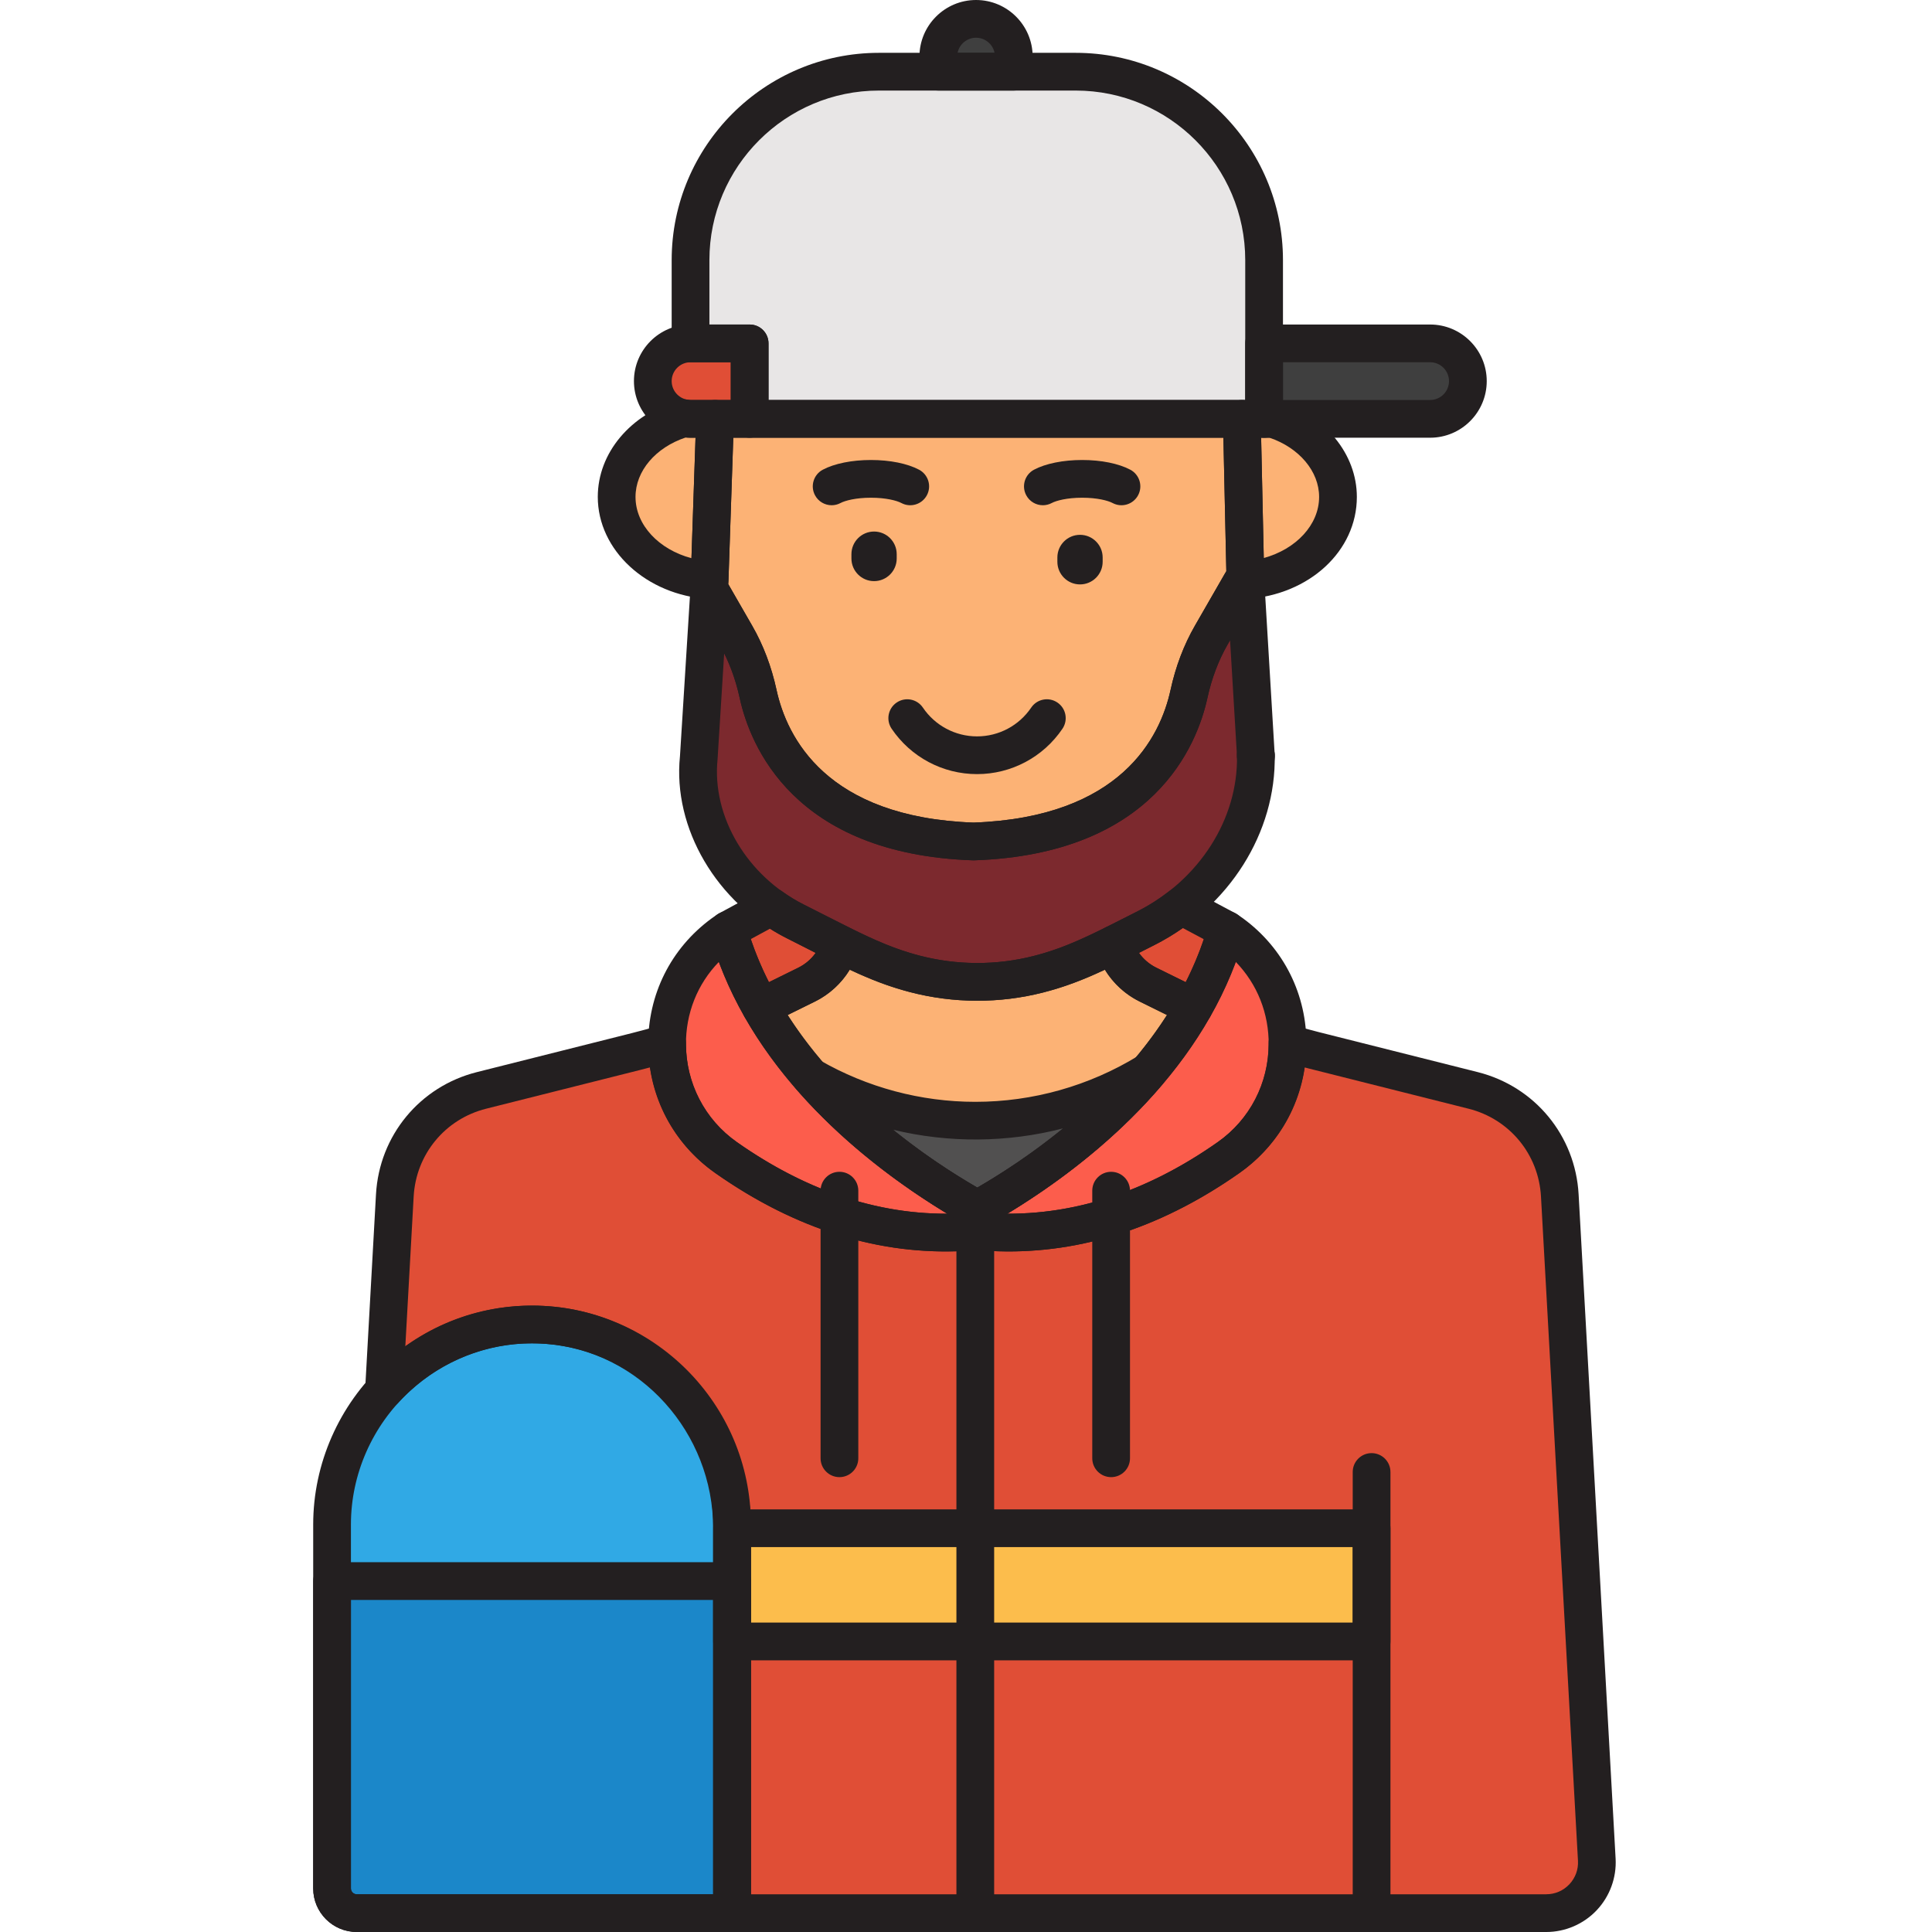 <svg height="512pt" viewBox="-83 0 512 512" width="512pt" xmlns="http://www.w3.org/2000/svg"><path d="m111 507v-101.926c0-27.785-20.969-51.668-48.664-53.898-31.082-2.508-57.336 22.242-57.336 52.824v96.453c0 3.613 2.934 6.547 6.547 6.547zm0 0" fill="#30a9e5"/><path d="m5 419v81.453c0 3.613 2.934 6.547 6.547 6.547h99.453v-88zm0 0" fill="#1b87c9"/><path d="m185.664 19v-4c0-5.523-4.477-10-10-10-5.52 0-10 4.477-10 10v4zm0 0" fill="#3f3f3f"/><path d="m128.008 262.293 2.758-1.359c4.426-2.184 7.633-6.094 8.992-10.688.004.004.012.008.016.008-3.582-1.781-7.477-3.797-12.02-6.078-2.238-1.125-4.375-2.445-6.406-3.902l-11.367 6.148c2.059 7.332 5.047 14.164 8.645 20.492zm0 0" fill="#e04e36"/><path d="m220.797 245.922c-3.176 1.609-6.02 3.062-8.703 4.395.047-.023.098-.043.145-.07 1.355 4.594 4.566 8.508 8.992 10.688l3.746 1.848 8.395 4.141c3.598-6.332 6.586-13.16 8.645-20.496l-12.008-6.391c-2.867 2.254-5.957 4.234-9.211 5.887zm0 0" fill="#e04e36"/><path d="m340.172 492.828-9.809-176.039c-.738-13.297-10.039-24.562-22.953-27.812l-42.121-10.605c-2.379-.598-4.73-1.277-7.086-1.938.066 11.469-5.164 22.98-15.602 30.324-13.801 9.703-35.809 21.281-63.258 19.746-1.742-.102-2.902-1.234-3.344-2.594-.441 1.359-1.602 2.492-3.344 2.594-27.449 1.535-49.457-10.043-63.258-19.746-10.438-7.344-15.668-18.859-15.602-30.328-2.738.781-5.484 1.535-8.242 2.23l-40.969 10.312c-12.91 3.25-22.211 14.52-22.953 27.812l-2.875 51.691c9.711-10.719 23.727-17.477 39.242-17.477 29.148 0 53 23.852 53 53v103h215.77c7.703 0 13.832-6.477 13.402-14.172zm0 0" fill="#e04e36"/><path d="m111 405h169.484v30h-169.484zm0 0" fill="#fcbd4c"/><path d="m243.477 247.43c-.91-.668-1.457-1.004-1.457-1.004-10.73 38.203-46.473 62.871-64.367 73.133-3.23 1.852-2.027 6.738 1.691 6.945 27.449 1.535 49.457-10.039 63.258-19.746 20.379-14.336 20.961-44.578.875-59.328zm0 0" fill="#fc5d4c"/><path d="m108.523 247.43c.91-.668 1.457-1.004 1.457-1.004 10.73 38.203 46.473 62.871 64.367 73.133 3.23 1.852 2.027 6.738-1.691 6.945-27.449 1.535-49.457-10.039-63.258-19.746-20.379-14.336-20.961-44.578-.875-59.328zm0 0" fill="#fc5d4c"/><path d="m174.348 319.559c.859.492 1.383 1.203 1.652 1.977.27-.773.793-1.484 1.652-1.977 14.461-8.293 40.566-25.996 55.719-52.641l-8.391-4.137-3.75-1.848c-4.422-2.184-7.633-6.098-8.992-10.688-7.098 3.531-12.961 6.129-20.102 7.949-10.762 2.738-22.02 2.684-32.762-.129-6.918-1.809-12.672-4.367-19.613-7.82-1.359 4.594-4.566 8.504-8.992 10.688l-2.762 1.359-9.379 4.625c15.152 26.645 41.258 44.348 55.719 52.641zm0 0" fill="#fcb275"/><path d="m296 91h-44v20h44c5.523 0 10-4.477 10-10s-4.477-10-10-10zm0 0" fill="#3f3f3f"/><path d="m115.664 91h-15.664c-5.523 0-10 4.477-10 10s4.477 10 10 10h15.664zm0 0" fill="#e04e36"/><path d="m202.07 19h-52.141c-27.461 0-49.93 22.469-49.93 49.93v22.07h15.664v20h136.336v-42.07c0-27.461-22.469-49.93-49.93-49.93zm0 0" fill="#e8e6e6"/><path d="m115.664 111h-9.172l-1.523 45.098v-.004l7.047 12.242c2.785 4.844 4.699 10.113 5.891 15.57 2.719 12.469 13.594 37.594 57.094 39.094 43.5-1.5 54.375-26.625 57.094-39.094 1.191-5.457 3.105-10.73 5.891-15.57l8.074-14.031 1-.164c-.238-9.508-.551-25.434-.953-43.141zm0 0" fill="#fcb275"/><path d="m106.492 111h-6.492c-.582 0-1.145-.074-1.699-.172-10.316 2.988-17.887 11.102-17.887 20.859 0 11.664 10.863 21.184 24.633 22.059zm0 0" fill="#fcb275"/><path d="m254.246 111h-8.141c.398 17.465.703 33.188.941 42.738 13.727-.91 24.535-10.414 24.535-22.051 0-9.582-7.301-17.574-17.336-20.688zm0 0" fill="#fcb275"/><path d="m175.461 297c-15.871 0-30.762-4.254-43.672-11.676 14.395 16.551 31.738 28.027 42.559 34.234.859.492 1.383 1.203 1.652 1.977.27-.773.793-1.484 1.652-1.977 11.086-6.355 29.004-18.266 43.598-35.477-13.383 8.195-29.043 12.918-45.789 12.918zm0 0" fill="#515050"/><path d="m249.809 200.152-2.75-46.012-1 .164-8.074 14.031c-2.785 4.84-4.699 10.113-5.891 15.57-2.719 12.469-13.594 37.594-57.094 39.094-43.5-1.5-54.375-26.625-57.094-39.094-1.191-5.457-3.105-10.73-5.891-15.57l-7.047-12.242-2.801 44.824c-1.828 17.906 9.5 35.184 25.586 43.262 13.34 6.699 21.129 11.145 31.617 13.887 10.742 2.812 22 2.867 32.762.129 9.797-2.496 17.164-6.441 28.664-12.277 16.863-8.559 29.414-25.762 29.012-45.766zm0 0" fill="#7c292e"/><path d="m249.812 200.277v.027c.012.652.02.703 0-.027zm0 0" fill="#7c292e"/><g fill="#231f20"><path d="m118.633 271.918c-1.746 0-3.434-.914-4.352-2.531-3.988-7.012-7.055-14.285-9.117-21.613-.629-2.25.379-4.637 2.438-5.75l11.367-6.148c1.676-.91 3.738-.781 5.293.336 1.898 1.359 3.828 2.539 5.734 3.496 2.066 1.039 4 2.02 5.828 2.949 2.168 1.105 4.195 2.137 6.129 3.098.023.012.043.023.066.035 2.309 1.164 3.352 3.898 2.402 6.301-1.844 5.797-5.992 10.637-11.449 13.324l-12.137 5.984c-.707.355-1.461.52-2.203.52zm-2.668-23.047c1.293 3.844 2.891 7.664 4.789 11.426l5.043-2.488 2.758-1.359c1.848-.91 3.426-2.27 4.605-3.922-.609-.312-1.23-.629-1.867-.953-1.816-.922-3.734-1.898-5.781-2.93-1.488-.746-2.977-1.59-4.453-2.531zm0 0"/><path d="m233.367 271.918c-.742 0-1.496-.164-2.207-.516l-12.141-5.988c-5.152-2.539-9.141-7-11.121-12.375-.102-.156-.195-.32-.281-.492-1.23-2.469-.227-5.469 2.238-6.699.004-.004.008-.004.012-.008 2.141-1.062 4.383-2.203 6.816-3.441l1.848-.938c2.934-1.488 5.754-3.293 8.391-5.359 1.555-1.227 3.691-1.414 5.438-.484l12.008 6.391c2.074 1.105 3.098 3.504 2.461 5.766-2.055 7.328-5.121 14.598-9.113 21.613-.914 1.617-2.602 2.531-4.348 2.531zm-14.531-19.395c1.18 1.656 2.758 3.012 4.605 3.926l7.805 3.848c1.891-3.754 3.488-7.566 4.777-11.398l-5.57-2.965c-2.367 1.664-4.844 3.152-7.391 4.445l-1.848.938c-.812.414-1.605.816-2.379 1.207zm-4.363 2.195h.02zm0 0"/><path d="m280.484 509.117c-2.762 0-5-2.238-5-5v-114.023c0-2.762 2.238-5 5-5s5 2.238 5 5v114.023c0 2.758-2.238 5-5 5zm0 0"/><path d="m175.926 205.148c-9.082 0-17.547-4.5-22.637-12.031-1.547-2.289-.945-5.398 1.344-6.941 2.289-1.547 5.398-.945 6.941 1.344 3.23 4.777 8.598 7.629 14.355 7.629 5.758 0 11.121-2.852 14.352-7.629 1.543-2.293 4.656-2.891 6.941-1.344 2.289 1.543 2.891 4.652 1.344 6.941-5.094 7.531-13.555 12.031-22.641 12.031zm0 0"/><path d="m193.375 133.895c-1.789 0-3.52-.965-4.418-2.656-1.297-2.438-.371-5.465 2.066-6.762 3.078-1.633 7.73-2.574 12.762-2.574 5.035 0 9.688.941 12.762 2.578 2.438 1.297 3.363 4.324 2.066 6.762-1.301 2.438-4.324 3.363-6.762 2.066-1.219-.648-4.062-1.406-8.066-1.406s-6.848.758-8.066 1.406c-.75.398-1.555.586-2.344.586zm0 0"/><path d="m137.398 133.895c-1.789 0-3.52-.965-4.418-2.656-1.297-2.438-.371-5.465 2.066-6.762 3.078-1.633 7.73-2.574 12.762-2.574 5.035 0 9.688.941 12.762 2.578 2.441 1.297 3.363 4.324 2.066 6.762s-4.324 3.363-6.762 2.066c-1.219-.648-4.062-1.406-8.066-1.406s-6.848.758-8.066 1.406c-.75.398-1.551.586-2.344.586zm0 0"/><path d="m148.637 154.004c-3.312 0-6-2.688-6-6v-1.141c0-3.312 2.688-6 6-6 3.316 0 6 2.688 6 6v1.141c0 3.312-2.684 6-6 6zm0 0"/><path d="m203.215 154.875c-3.316 0-6-2.688-6-6v-1.141c0-3.312 2.684-6 6-6 3.312 0 6 2.688 6 6v1.141c0 3.312-2.684 6-6 6zm0 0"/><path d="m185.664 24h-20c-2.762 0-5-2.238-5-5v-4c0-8.273 6.73-15 15-15 8.273 0 15 6.727 15 15v4c0 2.762-2.234 5-5 5zm-14.898-10h9.801c-.465-2.281-2.488-4-4.902-4-2.41 0-4.434 1.719-4.898 4zm0 0"/><path d="m326.77 512h-215.77c-2.762 0-5-2.238-5-5v-103c0-26.469-21.535-48-48-48-13.465 0-26.418 5.773-35.539 15.836-1.422 1.566-3.684 2.07-5.633 1.254-1.957-.82-3.184-2.777-3.062-4.895l2.875-51.688c.871-15.566 11.609-28.578 26.723-32.383l40.969-10.312c2.43-.613 5-1.309 8.09-2.191 1.512-.43 3.141-.129 4.395.824 1.254.949 1.988 2.438 1.977 4.012-.059 10.43 4.98 20.23 13.48 26.207 19.16 13.473 39.125 19.84 59.316 18.883.855-1.602 2.539-2.641 4.406-2.641 1.867 0 3.551 1.039 4.406 2.641 20.184.949 40.156-5.41 59.316-18.883 8.5-5.977 13.539-15.773 13.48-26.207-.008-1.57.715-3.051 1.965-4 1.246-.953 2.871-1.266 4.379-.84l1.402.395c1.848.52 3.695 1.039 5.559 1.508l42.121 10.602c15.117 3.805 25.855 16.82 26.723 32.383l9.805 176.043c.281 5.031-1.543 10.02-5.012 13.684-3.453 3.668-8.332 5.77-13.371 5.77zm-210.77-10h210.77c2.34 0 4.512-.938 6.117-2.633 1.609-1.703 2.422-3.922 2.293-6.258l-9.805-176.043c-.625-11.172-8.332-20.512-19.18-23.242l-42.125-10.602c-.445-.113-.887-.227-1.332-.344-1.684 11.211-7.867 21.359-17.262 27.973-21.289 14.973-43.637 21.91-66.414 20.645-1.082-.059-2.113-.312-3.059-.73-.949.418-1.98.672-3.062.73-22.758 1.281-45.125-5.672-66.414-20.645-9.398-6.613-15.582-16.766-17.266-27.98-.852.227-1.672.438-2.484.645l-40.969 10.309c-10.848 2.73-18.555 12.07-19.18 23.242l-2.211 39.73c9.75-6.953 21.492-10.797 33.582-10.797 31.98 0 58 26.02 58 58zm0 0"/><path d="m175.461 510c-2.762 0-5-2.238-5-5v-180c0-2.762 2.238-5 5-5 2.762 0 5 2.238 5 5v180c0 2.762-2.238 5-5 5zm0 0"/><path d="m211.461 391.457c-2.762 0-5-2.238-5-5v-70.918c0-2.762 2.238-5 5-5 2.762 0 5 2.238 5 5v70.918c0 2.762-2.238 5-5 5zm0 0"/><path d="m139.461 391.457c-2.762 0-5-2.238-5-5v-70.918c0-2.762 2.238-5 5-5 2.762 0 5 2.238 5 5v70.918c0 2.762-2.238 5-5 5zm0 0"/><path d="m280.484 440h-169.484c-2.762 0-5-2.238-5-5v-30c0-2.762 2.238-5 5-5h169.484c2.762 0 5 2.238 5 5v30c0 2.762-2.238 5-5 5zm-164.484-10h159.484v-20h-159.484zm0 0"/><path d="m184.359 331.645c-1.762 0-3.531-.051-5.297-.148-3.91-.219-7.141-2.922-8.039-6.727-.895-3.777.773-7.617 4.145-9.551 43.906-25.176 57.715-54.754 62.039-70.148.422-1.504 1.539-2.715 2.992-3.289 1.457-.574 3.109-.426 4.441.383 0 0 .68.414 1.801 1.234 10.797 7.93 16.914 20.203 16.777 33.668-.137 13.637-6.605 25.949-17.738 33.781-19.645 13.812-40.18 20.797-61.121 20.797zm-.395-10.004h.359c18.867 0 37.477-6.371 55.398-18.977 8.469-5.957 13.387-15.324 13.492-25.699.086-8.41-3.039-16.199-8.711-22.039-12.211 32.945-41.344 55.113-60.539 66.715zm0 0"/><path d="m167.641 331.645c-20.945 0-41.477-6.984-61.117-20.797-11.137-7.832-17.602-20.145-17.742-33.777-.137-13.469 5.98-25.742 16.781-33.668 1.121-.824 1.801-1.234 1.801-1.234 1.332-.809 2.984-.957 4.441-.387 1.453.574 2.566 1.789 2.992 3.293 4.32 15.391 18.129 44.973 62.039 70.148 3.371 1.934 5.039 5.77 4.145 9.551-.902 3.801-4.133 6.508-8.043 6.723-1.766.098-3.535.148-5.297.148zm-60.145-76.715c-5.676 5.84-8.797 13.629-8.711 22.039.105 10.375 5.023 19.742 13.492 25.699 17.918 12.605 36.535 18.977 55.398 18.977h.359c-19.195-11.605-48.328-33.773-60.539-66.715zm0 0"/><path d="m176 326.535c-1.949 0-3.699-1.129-4.52-2.859-14.809-8.543-41.551-26.777-57.199-54.289-.68-1.195-.836-2.621-.434-3.938.406-1.316 1.332-2.41 2.566-3.016l12.141-5.984c3.09-1.523 5.426-4.301 6.406-7.621.422-1.414 1.445-2.574 2.797-3.164 1.355-.59 2.895-.551 4.223.105 6.758 3.359 12.234 5.781 18.656 7.461 9.91 2.59 20.375 2.633 30.258.117 6.629-1.688 12.031-4.055 19.113-7.578 1.328-.66 2.871-.699 4.223-.109 1.355.59 2.379 1.75 2.797 3.164.98 3.32 3.316 6.098 6.41 7.621l12.137 5.988c1.234.605 2.164 1.699 2.57 3.016.402 1.316.246 2.742-.434 3.938-15.645 27.508-42.387 45.746-57.199 54.289-.812 1.73-2.562 2.859-4.512 2.859zm-4.137-2.641h.02zm-46.137-54.902c14.559 22.68 37.125 38.109 50.273 45.746 13.148-7.637 35.711-23.062 50.273-45.742l-7.254-3.578c-3.832-1.891-7.02-4.84-9.215-8.438-5.527 2.59-10.574 4.57-16.434 6.062-11.527 2.934-23.719 2.887-35.262-.137-5.656-1.48-10.555-3.414-15.914-5.922-2.199 3.598-5.387 6.547-9.215 8.438zm0 0"/><path d="m296 116h-44c-2.762 0-5-2.238-5-5v-20c0-2.762 2.238-5 5-5h44c8.273 0 15 6.727 15 15s-6.727 15-15 15zm-39-10h39c2.758 0 5-2.242 5-5s-2.242-5-5-5h-39zm0 0"/><path d="m115.664 116h-15.664c-8.273 0-15-6.727-15-15s6.727-15 15-15h15.664c2.766 0 5 2.238 5 5v20c0 2.762-2.234 5-5 5zm-15.664-20c-2.758 0-5 2.242-5 5s2.242 5 5 5h10.664v-10zm0 0"/><path d="m252 116h-136.336c-2.762 0-5-2.238-5-5v-15h-10.664c-2.762 0-5-2.238-5-5v-22.07c0-30.289 24.641-54.93 54.93-54.93h52.141c30.289 0 54.93 24.641 54.93 54.93v42.07c0 2.762-2.238 5-5 5zm-131.336-10h126.336v-37.07c0-24.773-20.156-44.93-44.93-44.93h-52.141c-24.773 0-44.93 20.156-44.93 44.93v17.07h10.664c2.766 0 5 2.238 5 5zm0 0"/><path d="m175 228c-.055 0-.117 0-.172-.004-47.676-1.641-59.105-30.633-61.805-43.023-1.133-5.195-2.93-9.953-5.34-14.145l-6.945-12.062c-.484-.773-.77-1.688-.77-2.668 0-.059.004-.121.004-.176l1.523-45.094c.094-2.691 2.301-4.828 4.996-4.828h139.613c2.715 0 4.938 2.172 4.996 4.887.188 8.18.355 15.977.504 22.941.172 8.105.324 15.074.449 20.191.051 1.949-1.035 3.699-2.688 4.559l-7.047 12.25c-2.41 4.191-4.207 8.949-5.34 14.141-2.703 12.391-14.129 41.383-61.805 43.027-.059.004-.121.004-.176.004zm-64.984-73.164 6.336 11.004c2.922 5.086 5.09 10.801 6.441 17 2.73 12.531 13.148 33.75 52.207 35.156 39.059-1.406 49.477-22.625 52.207-35.156 1.352-6.199 3.52-11.914 6.441-17l8.074-14.031c.082-.145.172-.281.266-.414-.113-4.742-.238-10.664-.379-17.355-.121-5.559-.25-11.648-.395-18.043h-129.887zm0 0"/><path d="m105.051 158.746c-.105 0-.211 0-.316-.008-16.441-1.043-29.316-12.926-29.316-27.051 0-11.625 8.637-21.934 21.488-25.66.73-.211 1.492-.254 2.234-.129.273.051.617.102.859.102h6.492c1.359 0 2.652.551 3.598 1.523.941.973 1.449 2.289 1.402 3.645l-1.445 42.746c-.043 1.352-.637 2.629-1.637 3.535-.922.84-2.121 1.297-3.359 1.297zm-6.328-42.812c-8 2.668-13.305 8.898-13.305 15.754 0 7.457 6.199 13.945 14.824 16.242l1.078-31.93h-1.32c-.453 0-.879-.027-1.277-.066zm0 0"/><path d="m247.047 158.738c-1.246 0-2.449-.461-3.371-1.305-1.008-.918-1.598-2.211-1.629-3.57-.125-5.09-.273-11.934-.441-19.859-.148-6.949-.316-14.727-.5-22.887-.035-1.348.48-2.648 1.422-3.609.941-.965 2.23-1.504 3.574-1.504h8.145c.5 0 1 .074 1.48.223 12.473 3.871 20.852 14.102 20.852 25.461 0 14.309-12.551 25.934-29.203 27.043-.105.004-.219.008-.328.008zm4.168-42.738c.141 6.301.27 12.301.387 17.789.113 5.234.215 10 .305 14.094 8.543-2.336 14.672-8.797 14.672-16.195 0-6.758-5.242-12.988-13.125-15.688zm0 0"/><path d="m176 326.535c-1.949 0-3.699-1.129-4.52-2.859-11.953-6.891-29.059-18.516-43.461-35.07-1.605-1.844-1.641-4.574-.09-6.461 1.551-1.887 4.234-2.371 6.355-1.156 12.527 7.203 26.766 11.008 41.176 11.008 15.234 0 30.164-4.211 43.18-12.18 2.094-1.281 4.809-.855 6.406 1.008 1.598 1.867 1.605 4.617.02 6.488-14.613 17.234-32.215 29.254-44.547 36.363-.82 1.73-2.57 2.859-4.52 2.859zm-22.348-27.152c8.062 6.527 15.949 11.641 22.348 15.355 5.66-3.293 13.969-8.578 22.715-15.707-14.617 3.797-30.32 3.934-45.062.352zm0 0"/><path d="m249.809 205.16c-2.648 0-4.848-2.062-4.992-4.719-.004-.074-.008-.215-.008-.312 0-.02 0-.039 0-.055 0-2.762 2.238-5 5-5 2.734 0 4.957 2.195 5 4.918v.16c0 2.711-2.156 4.934-4.863 5.008-.047 0-.09 0-.137 0zm0-5.09h.262zm5 0h.02zm0 0h.02zm0 0"/><path d="m176.02 265.207c-6.027 0-12.051-.766-17.91-2.301-9.371-2.449-16.652-6.156-26.73-11.285-1.844-.938-3.789-1.926-5.867-2.973-18.617-9.352-30.262-29.188-28.316-48.238l2.785-44.629c.137-2.203 1.703-4.055 3.852-4.559 2.145-.504 4.375.465 5.473 2.375l7.043 12.246c2.926 5.082 5.094 10.801 6.441 17 2.734 12.531 13.152 33.746 52.207 35.152 39.059-1.406 49.477-22.621 52.211-35.152 1.348-6.199 3.516-11.918 6.441-17l8.07-14.031c.75-1.305 2.051-2.203 3.535-2.441l1-.164c1.402-.227 2.82.148 3.926 1.031 1.105.887 1.781 2.195 1.867 3.605l2.754 46.012c.004.066.008.129.008.199.41 20.57-12.047 40.324-31.746 50.324l-2.449 1.246c-10.234 5.203-17.625 8.969-27.246 11.418-5.672 1.441-11.508 2.164-17.348 2.164zm-67.105-92.078-1.754 28.098c-1.547 15.211 7.852 30.957 22.836 38.484 2.102 1.051 4.059 2.051 5.914 2.996 9.879 5.023 16.402 8.348 24.73 10.523 9.906 2.594 20.371 2.637 30.258.121 8.543-2.176 15.16-5.543 25.18-10.641l2.461-1.25c16.262-8.258 26.57-24.387 26.273-41.109l-1.832-30.668-.66 1.145c-2.41 4.191-4.207 8.949-5.34 14.141-2.703 12.391-14.129 41.383-61.805 43.027-.117.004-.23.004-.348 0-47.676-1.645-59.105-30.637-61.805-43.027-.93-4.262-2.309-8.234-4.109-11.84zm0 0"/><path d="m249.824 205.809c-.828 0-1.656-.207-2.41-.617-2.156-1.188-2.516-3.219-2.582-4.316h-.008l-.012-.465c0-.043 0-.09 0-.133 0-2.738 2.199-4.965 4.934-5h.066c2.641 0 4.82 2.051 4.988 4.672.008.113.012.23.012.344 0 .016 0 .035.004.055l.004.301h-.004c-.016 1.141-.277 3.141-2.387 4.426-.801.488-1.703.734-2.605.734zm0 0"/><path d="m111 512h-99.453c-6.367 0-11.547-5.18-11.547-11.547v-96.453c0-16.09 6.828-31.617 18.734-42.605 12.059-11.121 27.695-16.52 44-15.203 29.871 2.41 53.266 28.273 53.266 58.887v101.922c0 2.762-2.238 5-5 5zm-53.047-156.004c-12.047 0-23.441 4.453-32.434 12.75-9.863 9.098-15.52 21.949-15.52 35.254v96.453c0 .852.695 1.547 1.547 1.547h94.453v-96.922c0-25.438-19.359-46.926-44.066-48.918-1.332-.109-2.66-.164-3.98-.164zm0 0"/><path d="m111 512h-99.453c-6.367 0-11.547-5.18-11.547-11.547v-81.453c0-2.762 2.238-5 5-5h106c2.762 0 5 2.238 5 5v88c0 2.762-2.238 5-5 5zm-101-88v76.453c0 .852.695 1.547 1.547 1.547h94.453v-78zm0 0"/></g></svg>